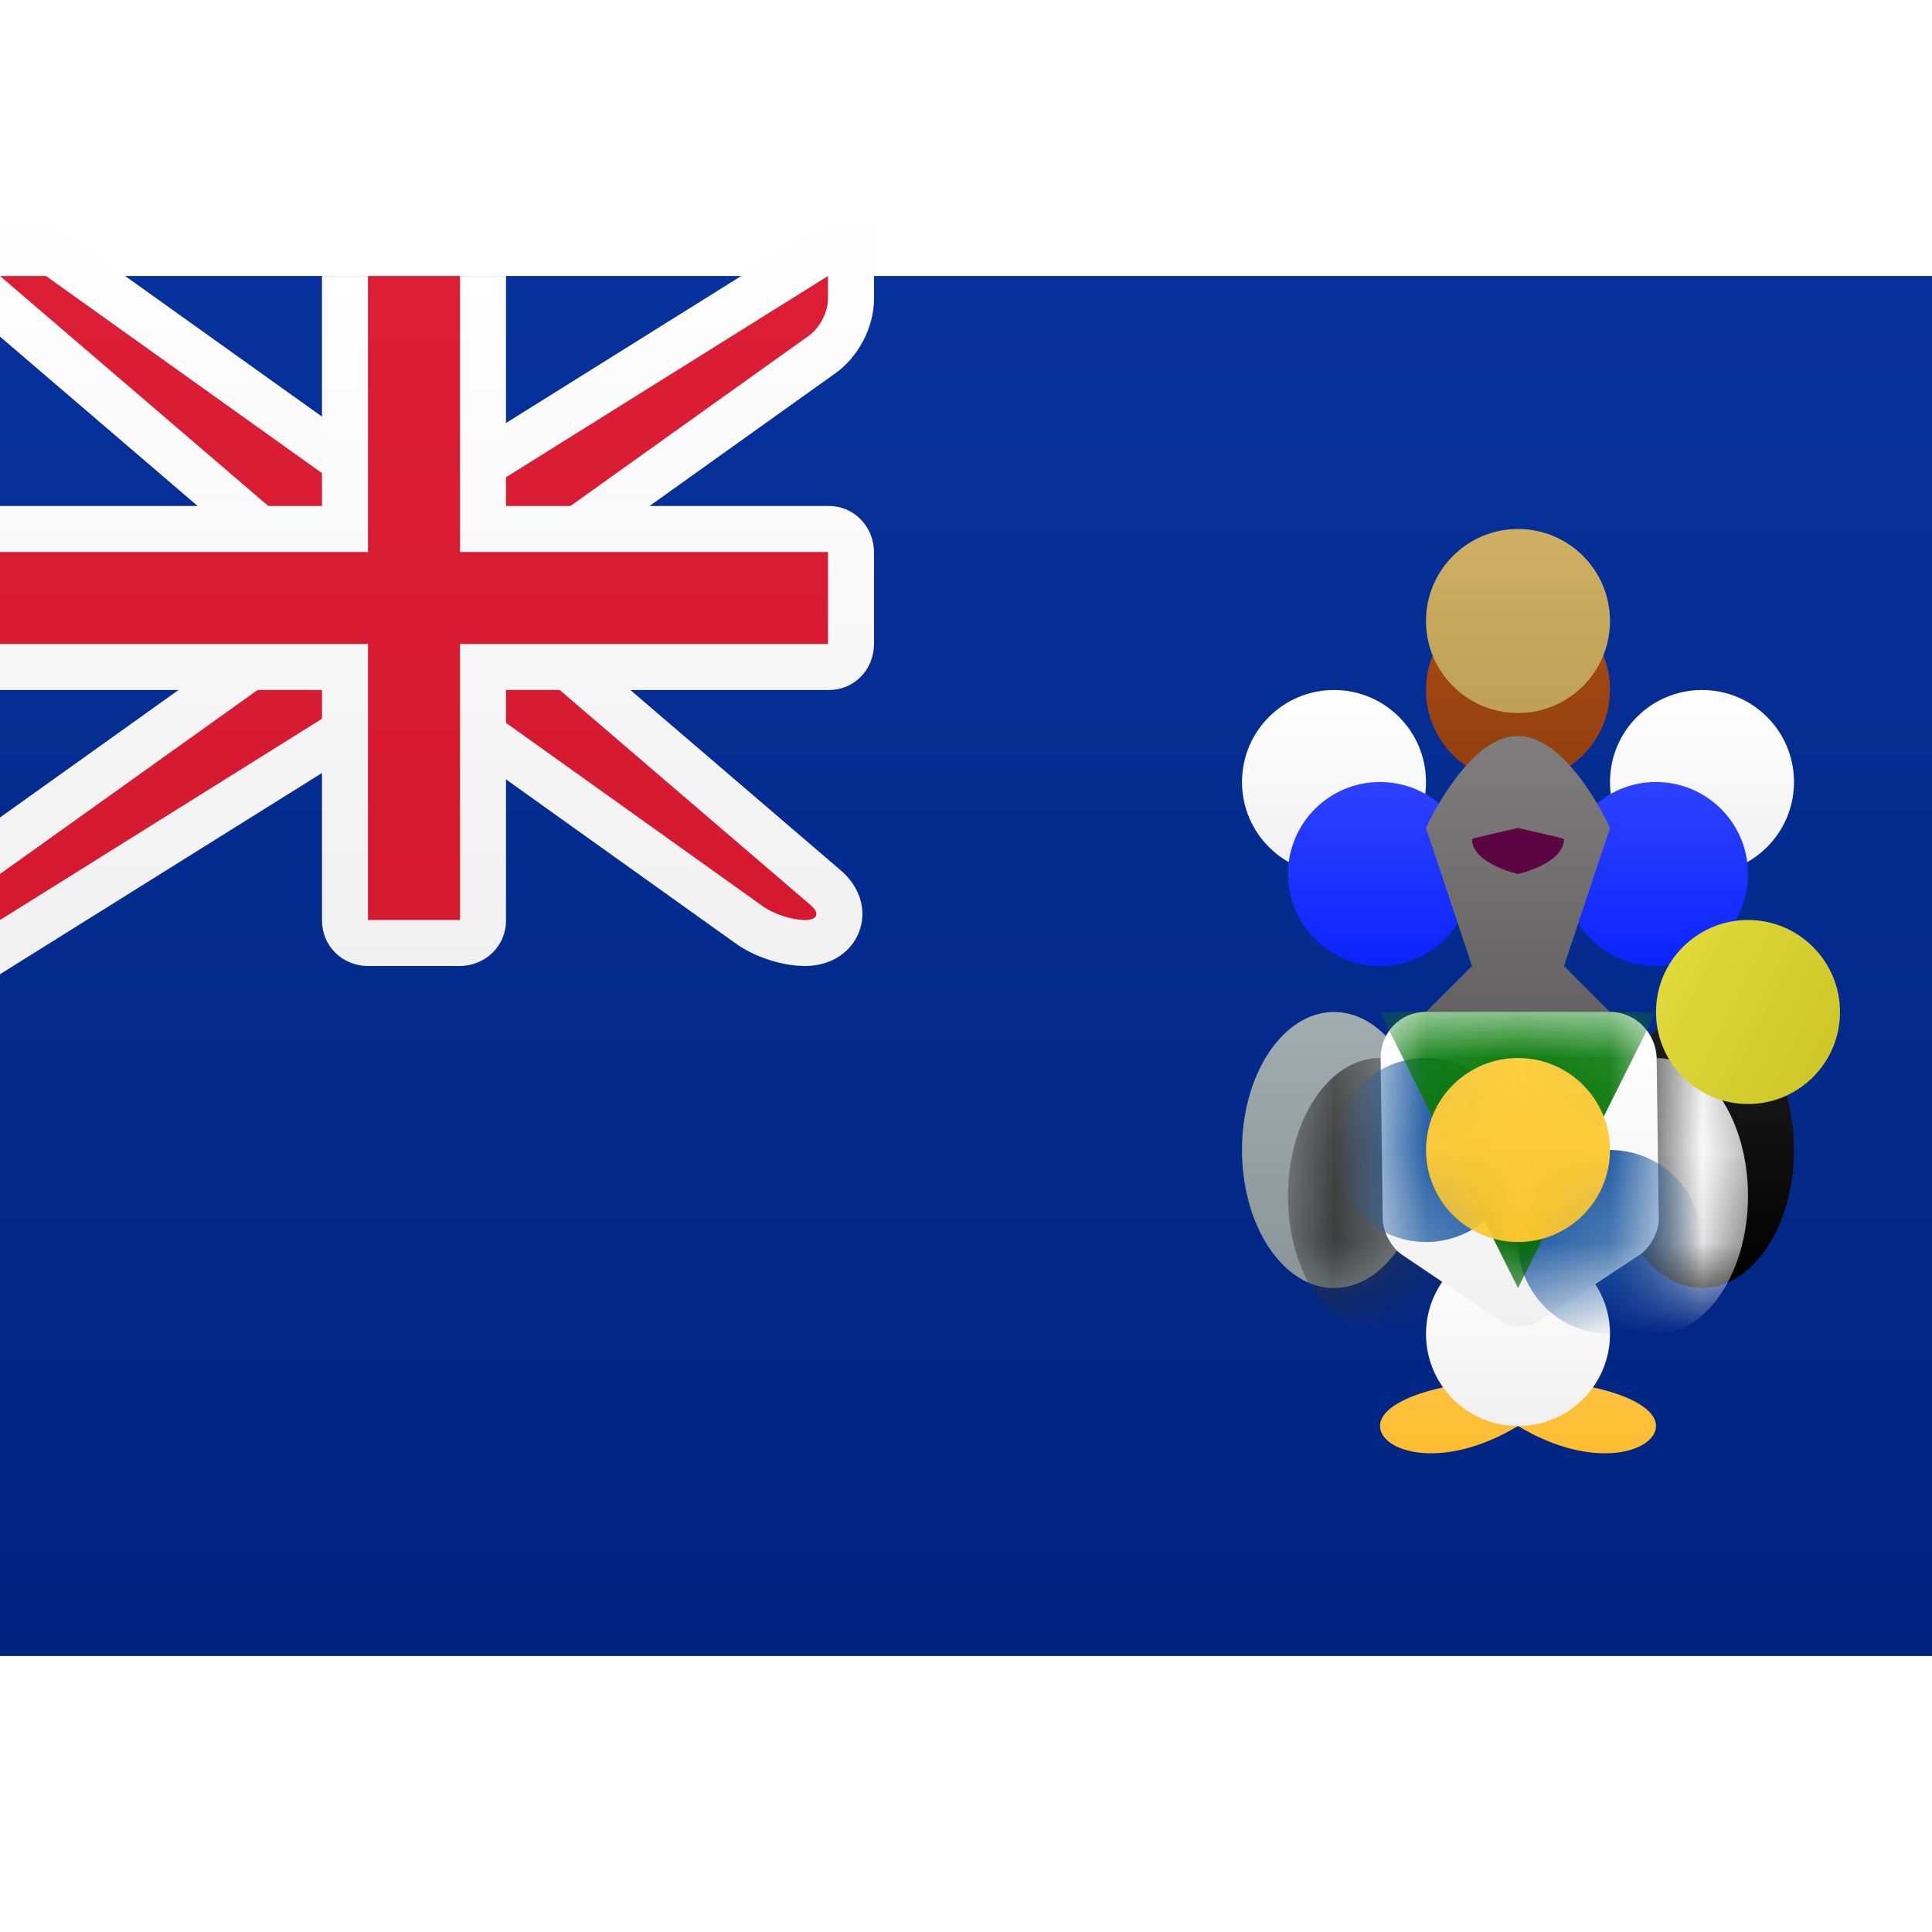 <svg viewBox="0 0 21 15" version="1.1" xmlns="http://www.w3.org/2000/svg" xmlns:xlink="http://www.w3.org/1999/xlink" height="1em" width="1em">
  <rect x="0" y="0" width="21" height="15" fill="#333333" stroke="none"/>
  <desc>
    Created with sketchtool.
  </desc>
  <defs>
    <linearGradient x1="50%" y1="0%" x2="50%" y2="100%" id="a">
      <stop stop-color="#FFFFFF" offset="0%"/>
      <stop stop-color="#F0F0F0" offset="100%"/>
    </linearGradient>
    <linearGradient x1="50%" y1="0%" x2="50%" y2="100%" id="b">
      <stop stop-color="#07319C" offset="0%"/>
      <stop stop-color="#00247E" offset="100%"/>
    </linearGradient>
    <linearGradient x1="50%" y1="0%" x2="50%" y2="100%" id="c">
      <stop stop-color="#DB1E36" offset="0%"/>
      <stop stop-color="#D51931" offset="100%"/>
    </linearGradient>
    <linearGradient x1="50%" y1="0%" x2="50%" y2="100%" id="e">
      <stop stop-color="#1E1E1E" offset="0%"/>
      <stop stop-color="#000000" offset="100%"/>
    </linearGradient>
    <ellipse id="d" cx="0.5" cy="1.5" rx="1" ry="1.5"/>
    <linearGradient x1="50%" y1="0%" x2="50%" y2="100%" id="h">
      <stop stop-color="#A2ADB0" offset="0%"/>
      <stop stop-color="#8B9497" offset="100%"/>
    </linearGradient>
    <ellipse id="g" cx="0.5" cy="1.5" rx="1" ry="1.5"/>
    <linearGradient x1="50%" y1="0%" x2="50%" y2="100%" id="i">
      <stop stop-color="#4F4F4F" offset="0%"/>
      <stop stop-color="#2B2B2B" offset="100%"/>
    </linearGradient>
    <linearGradient x1="50%" y1="0%" x2="50%" y2="100%" id="k">
      <stop stop-color="#FEC241" offset="0%"/>
      <stop stop-color="#FEBB2C" offset="100%"/>
    </linearGradient>
    <linearGradient x1="50%" y1="0%" x2="50%" y2="100%" id="l">
      <stop stop-color="#A84B14" offset="0%"/>
      <stop stop-color="#913F0E" offset="100%"/>
    </linearGradient>
    <linearGradient x1="50%" y1="0%" x2="50%" y2="100%" id="m">
      <stop stop-color="#CFB063" offset="0%"/>
      <stop stop-color="#BEA157" offset="100%"/>
    </linearGradient>
    <linearGradient x1="50%" y1="0%" x2="50%" y2="100%" id="n">
      <stop stop-color="#2D42FF" offset="0%"/>
      <stop stop-color="#0B24FC" offset="100%"/>
    </linearGradient>
    <linearGradient x1="0%" y1="0%" x2="100%" y2="50%" id="o">
      <stop stop-color="#E3DC3D" offset="0%"/>
      <stop stop-color="#CFC82A" offset="100%"/>
    </linearGradient>
    <linearGradient x1="50%" y1="0%" x2="50%" y2="100%" id="p">
      <stop stop-color="#7F7D7D" offset="0%"/>
      <stop stop-color="#656263" offset="100%"/>
    </linearGradient>
    <path d="M0.007,0.506 C0.003,0.227 0.216,0 0.495,0 L2.505,0 C2.778,0 3.003,0.231 3.007,0.506 L3.03,2.251 C3.032,2.389 2.934,2.566 2.823,2.639 L1.728,3.361 C1.611,3.438 1.42,3.434 1.311,3.361 L0.24,2.639 C0.126,2.562 0.032,2.393 0.03,2.251 L0.007,0.506 Z" id="q"/>
    <linearGradient x1="50%" y1="0%" x2="50%" y2="100%" id="s">
      <stop stop-color="#0F8012" offset="0%"/>
      <stop stop-color="#0B6A0D" offset="100%"/>
    </linearGradient>
    <linearGradient x1="50%" y1="0%" x2="50%" y2="100%" id="t">
      <stop stop-color="#FFCF44" offset="0%"/>
      <stop stop-color="#FCC72E" offset="100%"/>
    </linearGradient>
  </defs>
  <g stroke="none" stroke-width="1" fill="none" fill-rule="evenodd">
    <g>
      <rect fill="url(#a)" x="0" y="0" width="21" height="15"/>
      <rect fill="url(#b)" x="0" y="0" width="21" height="15"/>
      <path d="M3,3.23 L-1.352,-0.5 L0.66,-0.5 L4.16,2 L4.857,2 L9.5,-0.902 L9.5,0.25 C9.5,0.553 9.333,0.877 9.082,1.056 L6,3.257 L6,3.77 L9.137,6.459 C9.599,6.855 9.341,7.5 8.75,7.5 C8.505,7.5 8.205,7.404 8.001,7.258 L4.84,5 L4.143,5 L-0.5,7.902 L-0.5,6.243 L3,3.743 L3,3.23 Z" fill="url(#a)" fill-rule="nonzero"/>
      <path d="M3.5,3 L-4.4408921e-16,-2.13162821e-14 L0.5,-2.13162821e-14 L4,2.5 L5,2.5 L9,-2.13162821e-14 L9,0.25 C9,0.388 8.913,0.562 8.792,0.649 L5.5,3 L5.5,4 L8.812,6.839 C8.916,6.928 8.884,7 8.75,7 L8.75,7 C8.612,7 8.413,6.938 8.292,6.851 L5,4.5 L4,4.5 L-4.4408921e-16,7 L-4.4408921e-16,6.5 L3.5,4 L3.5,3 Z" fill="url(#c)"/>
      <path d="M-4.4408921e-16,2.5 L-4.4408921e-16,4.5 L3.5,4.5 L3.5,7.005 C3.5,7.278 3.714,7.5 4.005,7.5 L4.995,7.5 C5.274,7.5 5.5,7.284 5.5,7.005 L5.5,4.5 L9.01,4.5 C9.28,4.5 9.5,4.286 9.5,3.995 L9.5,3.005 C9.5,2.726 9.285,2.5 9.01,2.5 L5.5,2.5 L5.5,-2.13162821e-14 L3.5,-2.13162821e-14 L3.5,2.5 L-4.4408921e-16,2.5 Z" fill="url(#a)"/>
      <polygon fill="url(#c)" points="-4.4408921e-16 3 4 3 4 2.5 4 -2.13162821e-14 5 -2.13162821e-14 5 2.5 5 3 9 3 9 4 5 4 5 4.5 5 7 4 7 4 4.5 4 4 -4.4408921e-16 4"/>
      <g transform="translate(18, 8)">
        <mask id="f" fill="white">
          <use xlink:href="#d"/>
        </mask>
        <use fill="url(#e)" xlink:href="#d"/>
        <ellipse fill="url(#a)" mask="url(#f)" cx="0" cy="2" rx="1" ry="1.5"/>
      </g>
      <g transform="translate(14, 8)">
        <mask id="j" fill="white">
          <use xlink:href="#g"/>
        </mask>
        <use fill="url(#h)" xlink:href="#g"/>
        <ellipse fill="url(#i)" mask="url(#j)" cx="1" cy="2" rx="1" ry="1.5"/>
      </g>
      <path d="M16.5,12.5 C17.328,13 18,12.776 18,12.5 C18,12.224 17.328,12 16.5,12 C15.672,12 15,12.224 15,12.5 C15,12.776 15.672,13 16.5,12.5 Z" fill="url(#k)"/>
      <circle fill="url(#a)" cx="18.5" cy="5.5" r="1"/>
      <circle fill="url(#l)" cx="16.5" cy="4.5" r="1"/>
      <ellipse fill="url(#m)" cx="16.5" cy="3.75" rx="1" ry="1"/>
      <circle fill="url(#a)" cx="16.5" cy="11.5" r="1"/>
      <circle fill="url(#a)" cx="14.5" cy="5.5" r="1"/>
      <circle fill="url(#n)" cx="15" cy="6.5" r="1"/>
      <circle fill="url(#n)" cx="18" cy="6.5" r="1"/>
      <ellipse fill="url(#o)" cx="19" cy="8" rx="1" ry="1"/>
      <path d="M16,7.5 L15.5,8 L17.5,8 L17,7.5 L17.5,6 C17.5,6 17.052,5 16.5,5 C15.948,5 15.5,6 15.5,6 L16,7.5 Z" fill="url(#p)"/>
      <path d="M16.5,6.5 C16.5,6.5 17,6.388 17,6.12 C17,6.112 16.5,6 16.5,6 C16.5,6 16,6.112 16,6.12 C16,6.388 16.5,6.5 16.5,6.5 Z" fill="#5D0543"/>
      <g transform="translate(15, 8)">
        <mask id="r" fill="white">
          <use xlink:href="#q"/>
        </mask>
        <use fill="url(#a)" xlink:href="#q"/>
        <circle fill="#225DA4" mask="url(#r)" cx="2.5" cy="2.5" r="1"/>
        <circle fill="#225DA4" mask="url(#r)" cx="0.5" cy="1.5" r="1"/>
        <polygon fill="url(#s)" mask="url(#r)" points="0 0 3 0 1.5 3"/>
        <ellipse fill="url(#t)" mask="url(#r)" cx="1.5" cy="1.5" rx="1" ry="1"/>
      </g>
    </g>
  </g>
</svg>
